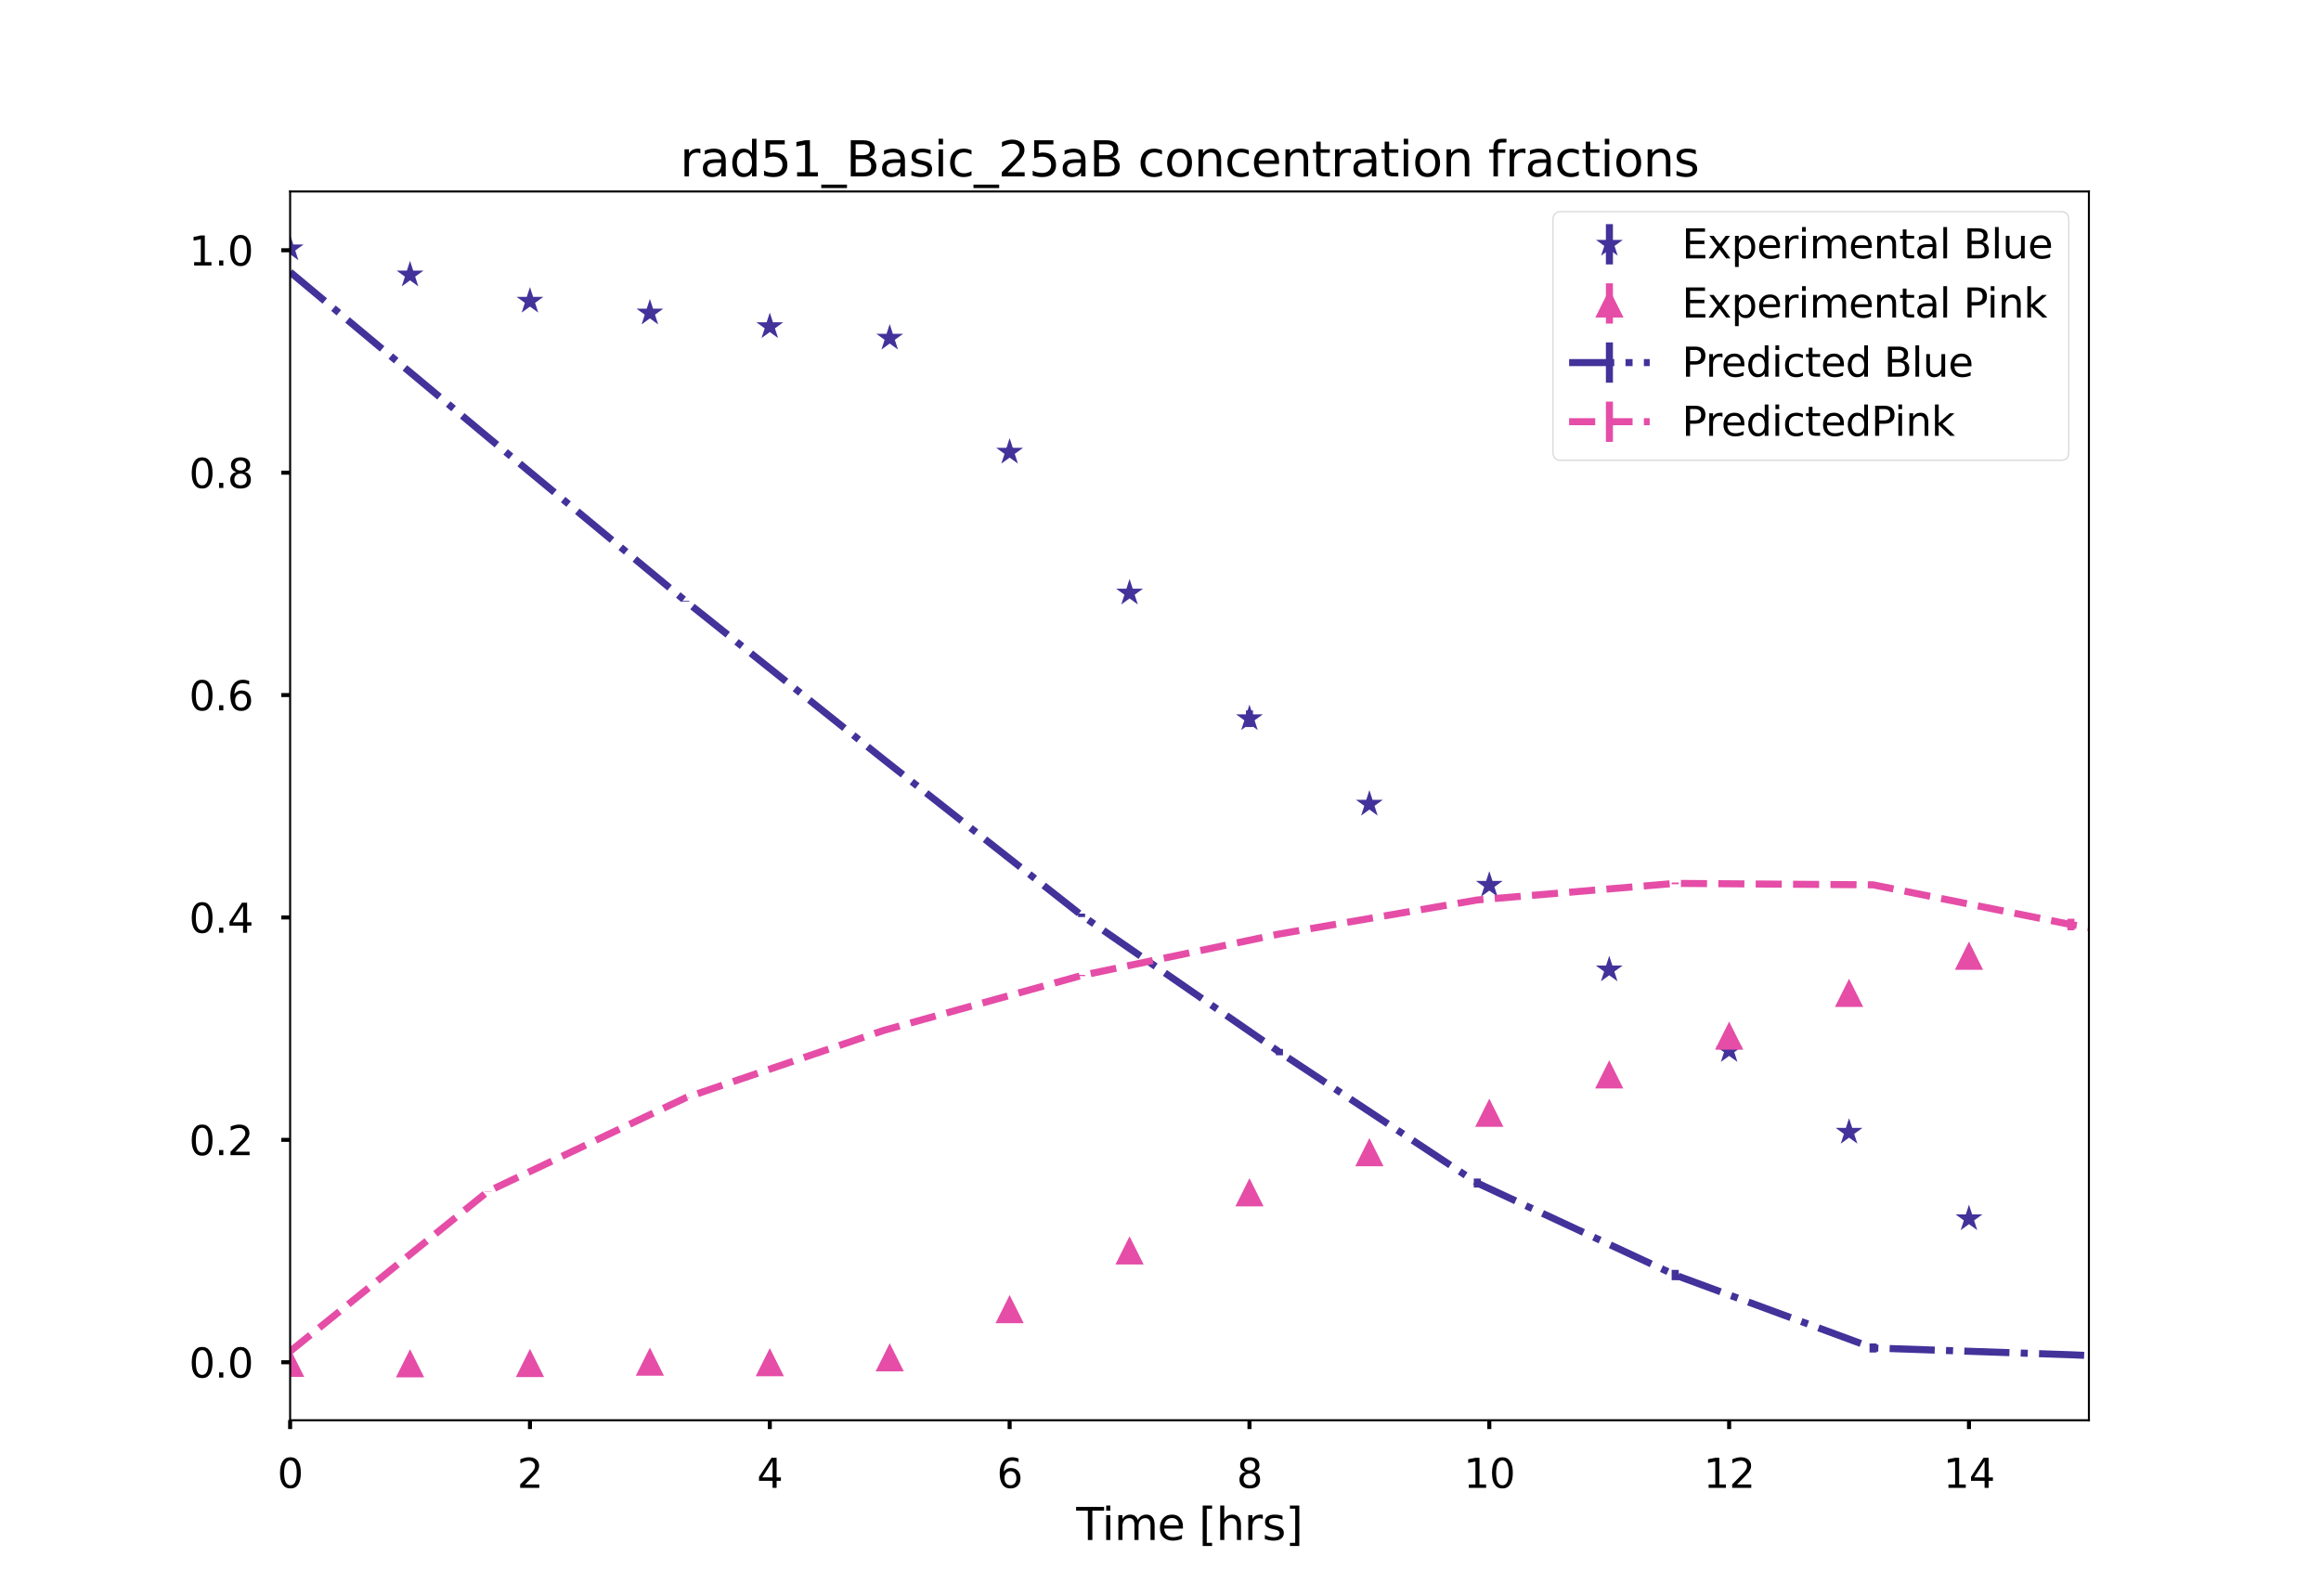<?xml version="1.0" encoding="utf-8" standalone="no"?>
<!DOCTYPE svg PUBLIC "-//W3C//DTD SVG 1.1//EN"
  "http://www.w3.org/Graphics/SVG/1.1/DTD/svg11.dtd">
<svg xmlns:xlink="http://www.w3.org/1999/xlink" width="921.6pt" height="633.6pt" viewBox="0 0 921.6 633.6" xmlns="http://www.w3.org/2000/svg" version="1.1">
 <defs>
  <style type="text/css">*{stroke-linejoin: round; stroke-linecap: butt}</style>
 </defs>
 <g id="figure_1">
  <g id="patch_1">
   <path d="M 0 633.6 
L 921.6 633.6 
L 921.6 0 
L 0 0 
z
" style="fill: #ffffff"/>
  </g>
  <g id="axes_1">
   <g id="patch_2">
    <path d="M 115.2 563.904 
L 829.44 563.904 
L 829.44 76.032 
L 115.2 76.032 
z
" style="fill: #ffffff"/>
   </g>
   <g id="matplotlib.axis_1">
    <g id="xtick_1">
     <g id="line2d_1">
      <defs>
       <path id="m3e62b9b6b2" d="M 0 0 
L 0 3.5 
" style="stroke: #000000; stroke-width: 1.6"/>
      </defs>
      <g>
       <use xlink:href="#m3e62b9b6b2" x="115.2" y="563.904" style="stroke: #000000; stroke-width: 1.6"/>
      </g>
     </g>
     <g id="text_1">
      <!-- 0 -->
      <g transform="translate(110.11 590.761) scale(0.16 -0.16)">
       <defs>
        <path id="DejaVuSans-30" d="M 2034 4250 
Q 1547 4250 1301 3770 
Q 1056 3291 1056 2328 
Q 1056 1369 1301 889 
Q 1547 409 2034 409 
Q 2525 409 2770 889 
Q 3016 1369 3016 2328 
Q 3016 3291 2770 3770 
Q 2525 4250 2034 4250 
z
M 2034 4750 
Q 2819 4750 3233 4129 
Q 3647 3509 3647 2328 
Q 3647 1150 3233 529 
Q 2819 -91 2034 -91 
Q 1250 -91 836 529 
Q 422 1150 422 2328 
Q 422 3509 836 4129 
Q 1250 4750 2034 4750 
z
" transform="scale(0.016)"/>
       </defs>
       <use xlink:href="#DejaVuSans-30"/>
      </g>
     </g>
    </g>
    <g id="xtick_2">
     <g id="line2d_2">
      <g>
       <use xlink:href="#m3e62b9b6b2" x="210.432" y="563.904" style="stroke: #000000; stroke-width: 1.6"/>
      </g>
     </g>
     <g id="text_2">
      <!-- 2 -->
      <g transform="translate(205.342 590.761) scale(0.16 -0.16)">
       <defs>
        <path id="DejaVuSans-32" d="M 1228 531 
L 3431 531 
L 3431 0 
L 469 0 
L 469 531 
Q 828 903 1448 1529 
Q 2069 2156 2228 2338 
Q 2531 2678 2651 2914 
Q 2772 3150 2772 3378 
Q 2772 3750 2511 3984 
Q 2250 4219 1831 4219 
Q 1534 4219 1204 4116 
Q 875 4013 500 3803 
L 500 4441 
Q 881 4594 1212 4672 
Q 1544 4750 1819 4750 
Q 2544 4750 2975 4387 
Q 3406 4025 3406 3419 
Q 3406 3131 3298 2873 
Q 3191 2616 2906 2266 
Q 2828 2175 2409 1742 
Q 1991 1309 1228 531 
z
" transform="scale(0.016)"/>
       </defs>
       <use xlink:href="#DejaVuSans-32"/>
      </g>
     </g>
    </g>
    <g id="xtick_3">
     <g id="line2d_3">
      <g>
       <use xlink:href="#m3e62b9b6b2" x="305.664" y="563.904" style="stroke: #000000; stroke-width: 1.6"/>
      </g>
     </g>
     <g id="text_3">
      <!-- 4 -->
      <g transform="translate(300.574 590.761) scale(0.16 -0.16)">
       <defs>
        <path id="DejaVuSans-34" d="M 2419 4116 
L 825 1625 
L 2419 1625 
L 2419 4116 
z
M 2253 4666 
L 3047 4666 
L 3047 1625 
L 3713 1625 
L 3713 1100 
L 3047 1100 
L 3047 0 
L 2419 0 
L 2419 1100 
L 313 1100 
L 313 1709 
L 2253 4666 
z
" transform="scale(0.016)"/>
       </defs>
       <use xlink:href="#DejaVuSans-34"/>
      </g>
     </g>
    </g>
    <g id="xtick_4">
     <g id="line2d_4">
      <g>
       <use xlink:href="#m3e62b9b6b2" x="400.896" y="563.904" style="stroke: #000000; stroke-width: 1.6"/>
      </g>
     </g>
     <g id="text_4">
      <!-- 6 -->
      <g transform="translate(395.806 590.761) scale(0.16 -0.16)">
       <defs>
        <path id="DejaVuSans-36" d="M 2113 2584 
Q 1688 2584 1439 2293 
Q 1191 2003 1191 1497 
Q 1191 994 1439 701 
Q 1688 409 2113 409 
Q 2538 409 2786 701 
Q 3034 994 3034 1497 
Q 3034 2003 2786 2293 
Q 2538 2584 2113 2584 
z
M 3366 4563 
L 3366 3988 
Q 3128 4100 2886 4159 
Q 2644 4219 2406 4219 
Q 1781 4219 1451 3797 
Q 1122 3375 1075 2522 
Q 1259 2794 1537 2939 
Q 1816 3084 2150 3084 
Q 2853 3084 3261 2657 
Q 3669 2231 3669 1497 
Q 3669 778 3244 343 
Q 2819 -91 2113 -91 
Q 1303 -91 875 529 
Q 447 1150 447 2328 
Q 447 3434 972 4092 
Q 1497 4750 2381 4750 
Q 2619 4750 2861 4703 
Q 3103 4656 3366 4563 
z
" transform="scale(0.016)"/>
       </defs>
       <use xlink:href="#DejaVuSans-36"/>
      </g>
     </g>
    </g>
    <g id="xtick_5">
     <g id="line2d_5">
      <g>
       <use xlink:href="#m3e62b9b6b2" x="496.128" y="563.904" style="stroke: #000000; stroke-width: 1.6"/>
      </g>
     </g>
     <g id="text_5">
      <!-- 8 -->
      <g transform="translate(491.038 590.761) scale(0.16 -0.16)">
       <defs>
        <path id="DejaVuSans-38" d="M 2034 2216 
Q 1584 2216 1326 1975 
Q 1069 1734 1069 1313 
Q 1069 891 1326 650 
Q 1584 409 2034 409 
Q 2484 409 2743 651 
Q 3003 894 3003 1313 
Q 3003 1734 2745 1975 
Q 2488 2216 2034 2216 
z
M 1403 2484 
Q 997 2584 770 2862 
Q 544 3141 544 3541 
Q 544 4100 942 4425 
Q 1341 4750 2034 4750 
Q 2731 4750 3128 4425 
Q 3525 4100 3525 3541 
Q 3525 3141 3298 2862 
Q 3072 2584 2669 2484 
Q 3125 2378 3379 2068 
Q 3634 1759 3634 1313 
Q 3634 634 3220 271 
Q 2806 -91 2034 -91 
Q 1263 -91 848 271 
Q 434 634 434 1313 
Q 434 1759 690 2068 
Q 947 2378 1403 2484 
z
M 1172 3481 
Q 1172 3119 1398 2916 
Q 1625 2713 2034 2713 
Q 2441 2713 2670 2916 
Q 2900 3119 2900 3481 
Q 2900 3844 2670 4047 
Q 2441 4250 2034 4250 
Q 1625 4250 1398 4047 
Q 1172 3844 1172 3481 
z
" transform="scale(0.016)"/>
       </defs>
       <use xlink:href="#DejaVuSans-38"/>
      </g>
     </g>
    </g>
    <g id="xtick_6">
     <g id="line2d_6">
      <g>
       <use xlink:href="#m3e62b9b6b2" x="591.36" y="563.904" style="stroke: #000000; stroke-width: 1.6"/>
      </g>
     </g>
     <g id="text_6">
      <!-- 10 -->
      <g transform="translate(581.18 590.761) scale(0.16 -0.16)">
       <defs>
        <path id="DejaVuSans-31" d="M 794 531 
L 1825 531 
L 1825 4091 
L 703 3866 
L 703 4441 
L 1819 4666 
L 2450 4666 
L 2450 531 
L 3481 531 
L 3481 0 
L 794 0 
L 794 531 
z
" transform="scale(0.016)"/>
       </defs>
       <use xlink:href="#DejaVuSans-31"/>
       <use xlink:href="#DejaVuSans-30" x="63.623"/>
      </g>
     </g>
    </g>
    <g id="xtick_7">
     <g id="line2d_7">
      <g>
       <use xlink:href="#m3e62b9b6b2" x="686.592" y="563.904" style="stroke: #000000; stroke-width: 1.6"/>
      </g>
     </g>
     <g id="text_7">
      <!-- 12 -->
      <g transform="translate(676.412 590.761) scale(0.16 -0.16)">
       <use xlink:href="#DejaVuSans-31"/>
       <use xlink:href="#DejaVuSans-32" x="63.623"/>
      </g>
     </g>
    </g>
    <g id="xtick_8">
     <g id="line2d_8">
      <g>
       <use xlink:href="#m3e62b9b6b2" x="781.824" y="563.904" style="stroke: #000000; stroke-width: 1.6"/>
      </g>
     </g>
     <g id="text_8">
      <!-- 14 -->
      <g transform="translate(771.644 590.761) scale(0.16 -0.16)">
       <use xlink:href="#DejaVuSans-31"/>
       <use xlink:href="#DejaVuSans-34" x="63.623"/>
      </g>
     </g>
    </g>
    <g id="text_9">
     <!-- Time [hrs] -->
     <g transform="translate(427.346 611.462) scale(0.176 -0.176)">
      <defs>
       <path id="DejaVuSans-54" d="M -19 4666 
L 3928 4666 
L 3928 4134 
L 2272 4134 
L 2272 0 
L 1638 0 
L 1638 4134 
L -19 4134 
L -19 4666 
z
" transform="scale(0.016)"/>
       <path id="DejaVuSans-69" d="M 603 3500 
L 1178 3500 
L 1178 0 
L 603 0 
L 603 3500 
z
M 603 4863 
L 1178 4863 
L 1178 4134 
L 603 4134 
L 603 4863 
z
" transform="scale(0.016)"/>
       <path id="DejaVuSans-6d" d="M 3328 2828 
Q 3544 3216 3844 3400 
Q 4144 3584 4550 3584 
Q 5097 3584 5394 3201 
Q 5691 2819 5691 2113 
L 5691 0 
L 5113 0 
L 5113 2094 
Q 5113 2597 4934 2840 
Q 4756 3084 4391 3084 
Q 3944 3084 3684 2787 
Q 3425 2491 3425 1978 
L 3425 0 
L 2847 0 
L 2847 2094 
Q 2847 2600 2669 2842 
Q 2491 3084 2119 3084 
Q 1678 3084 1418 2786 
Q 1159 2488 1159 1978 
L 1159 0 
L 581 0 
L 581 3500 
L 1159 3500 
L 1159 2956 
Q 1356 3278 1631 3431 
Q 1906 3584 2284 3584 
Q 2666 3584 2933 3390 
Q 3200 3197 3328 2828 
z
" transform="scale(0.016)"/>
       <path id="DejaVuSans-65" d="M 3597 1894 
L 3597 1613 
L 953 1613 
Q 991 1019 1311 708 
Q 1631 397 2203 397 
Q 2534 397 2845 478 
Q 3156 559 3463 722 
L 3463 178 
Q 3153 47 2828 -22 
Q 2503 -91 2169 -91 
Q 1331 -91 842 396 
Q 353 884 353 1716 
Q 353 2575 817 3079 
Q 1281 3584 2069 3584 
Q 2775 3584 3186 3129 
Q 3597 2675 3597 1894 
z
M 3022 2063 
Q 3016 2534 2758 2815 
Q 2500 3097 2075 3097 
Q 1594 3097 1305 2825 
Q 1016 2553 972 2059 
L 3022 2063 
z
" transform="scale(0.016)"/>
       <path id="DejaVuSans-20" transform="scale(0.016)"/>
       <path id="DejaVuSans-5b" d="M 550 4863 
L 1875 4863 
L 1875 4416 
L 1125 4416 
L 1125 -397 
L 1875 -397 
L 1875 -844 
L 550 -844 
L 550 4863 
z
" transform="scale(0.016)"/>
       <path id="DejaVuSans-68" d="M 3513 2113 
L 3513 0 
L 2938 0 
L 2938 2094 
Q 2938 2591 2744 2837 
Q 2550 3084 2163 3084 
Q 1697 3084 1428 2787 
Q 1159 2491 1159 1978 
L 1159 0 
L 581 0 
L 581 4863 
L 1159 4863 
L 1159 2956 
Q 1366 3272 1645 3428 
Q 1925 3584 2291 3584 
Q 2894 3584 3203 3211 
Q 3513 2838 3513 2113 
z
" transform="scale(0.016)"/>
       <path id="DejaVuSans-72" d="M 2631 2963 
Q 2534 3019 2420 3045 
Q 2306 3072 2169 3072 
Q 1681 3072 1420 2755 
Q 1159 2438 1159 1844 
L 1159 0 
L 581 0 
L 581 3500 
L 1159 3500 
L 1159 2956 
Q 1341 3275 1631 3429 
Q 1922 3584 2338 3584 
Q 2397 3584 2469 3576 
Q 2541 3569 2628 3553 
L 2631 2963 
z
" transform="scale(0.016)"/>
       <path id="DejaVuSans-73" d="M 2834 3397 
L 2834 2853 
Q 2591 2978 2328 3040 
Q 2066 3103 1784 3103 
Q 1356 3103 1142 2972 
Q 928 2841 928 2578 
Q 928 2378 1081 2264 
Q 1234 2150 1697 2047 
L 1894 2003 
Q 2506 1872 2764 1633 
Q 3022 1394 3022 966 
Q 3022 478 2636 193 
Q 2250 -91 1575 -91 
Q 1294 -91 989 -36 
Q 684 19 347 128 
L 347 722 
Q 666 556 975 473 
Q 1284 391 1588 391 
Q 1994 391 2212 530 
Q 2431 669 2431 922 
Q 2431 1156 2273 1281 
Q 2116 1406 1581 1522 
L 1381 1569 
Q 847 1681 609 1914 
Q 372 2147 372 2553 
Q 372 3047 722 3315 
Q 1072 3584 1716 3584 
Q 2034 3584 2315 3537 
Q 2597 3491 2834 3397 
z
" transform="scale(0.016)"/>
       <path id="DejaVuSans-5d" d="M 1947 4863 
L 1947 -844 
L 622 -844 
L 622 -397 
L 1369 -397 
L 1369 4416 
L 622 4416 
L 622 4863 
L 1947 4863 
z
" transform="scale(0.016)"/>
      </defs>
      <use xlink:href="#DejaVuSans-54"/>
      <use xlink:href="#DejaVuSans-69" x="57.959"/>
      <use xlink:href="#DejaVuSans-6d" x="85.742"/>
      <use xlink:href="#DejaVuSans-65" x="183.154"/>
      <use xlink:href="#DejaVuSans-20" x="244.678"/>
      <use xlink:href="#DejaVuSans-5b" x="276.465"/>
      <use xlink:href="#DejaVuSans-68" x="315.479"/>
      <use xlink:href="#DejaVuSans-72" x="378.857"/>
      <use xlink:href="#DejaVuSans-73" x="419.971"/>
      <use xlink:href="#DejaVuSans-5d" x="472.07"/>
     </g>
    </g>
   </g>
   <g id="matplotlib.axis_2">
    <g id="ytick_1">
     <g id="line2d_9">
      <defs>
       <path id="me38ff2139e" d="M 0 0 
L -3.5 0 
" style="stroke: #000000; stroke-width: 1.6"/>
      </defs>
      <g>
       <use xlink:href="#me38ff2139e" x="115.2" y="540.876" style="stroke: #000000; stroke-width: 1.6"/>
      </g>
     </g>
     <g id="text_10">
      <!-- 0.0 -->
      <g transform="translate(75.055 546.955) scale(0.16 -0.16)">
       <defs>
        <path id="DejaVuSans-2e" d="M 684 794 
L 1344 794 
L 1344 0 
L 684 0 
L 684 794 
z
" transform="scale(0.016)"/>
       </defs>
       <use xlink:href="#DejaVuSans-30"/>
       <use xlink:href="#DejaVuSans-2e" x="63.623"/>
       <use xlink:href="#DejaVuSans-30" x="95.41"/>
      </g>
     </g>
    </g>
    <g id="ytick_2">
     <g id="line2d_10">
      <g>
       <use xlink:href="#me38ff2139e" x="115.2" y="452.573" style="stroke: #000000; stroke-width: 1.6"/>
      </g>
     </g>
     <g id="text_11">
      <!-- 0.2 -->
      <g transform="translate(75.055 458.652) scale(0.16 -0.16)">
       <use xlink:href="#DejaVuSans-30"/>
       <use xlink:href="#DejaVuSans-2e" x="63.623"/>
       <use xlink:href="#DejaVuSans-32" x="95.41"/>
      </g>
     </g>
    </g>
    <g id="ytick_3">
     <g id="line2d_11">
      <g>
       <use xlink:href="#me38ff2139e" x="115.2" y="364.27" style="stroke: #000000; stroke-width: 1.6"/>
      </g>
     </g>
     <g id="text_12">
      <!-- 0.4 -->
      <g transform="translate(75.055 370.349) scale(0.16 -0.16)">
       <use xlink:href="#DejaVuSans-30"/>
       <use xlink:href="#DejaVuSans-2e" x="63.623"/>
       <use xlink:href="#DejaVuSans-34" x="95.41"/>
      </g>
     </g>
    </g>
    <g id="ytick_4">
     <g id="line2d_12">
      <g>
       <use xlink:href="#me38ff2139e" x="115.2" y="275.967" style="stroke: #000000; stroke-width: 1.6"/>
      </g>
     </g>
     <g id="text_13">
      <!-- 0.6 -->
      <g transform="translate(75.055 282.046) scale(0.16 -0.16)">
       <use xlink:href="#DejaVuSans-30"/>
       <use xlink:href="#DejaVuSans-2e" x="63.623"/>
       <use xlink:href="#DejaVuSans-36" x="95.41"/>
      </g>
     </g>
    </g>
    <g id="ytick_5">
     <g id="line2d_13">
      <g>
       <use xlink:href="#me38ff2139e" x="115.2" y="187.665" style="stroke: #000000; stroke-width: 1.6"/>
      </g>
     </g>
     <g id="text_14">
      <!-- 0.8 -->
      <g transform="translate(75.055 193.743) scale(0.16 -0.16)">
       <use xlink:href="#DejaVuSans-30"/>
       <use xlink:href="#DejaVuSans-2e" x="63.623"/>
       <use xlink:href="#DejaVuSans-38" x="95.41"/>
      </g>
     </g>
    </g>
    <g id="ytick_6">
     <g id="line2d_14">
      <g>
       <use xlink:href="#me38ff2139e" x="115.2" y="99.362" style="stroke: #000000; stroke-width: 1.6"/>
      </g>
     </g>
     <g id="text_15">
      <!-- 1.0 -->
      <g transform="translate(75.055 105.44) scale(0.16 -0.16)">
       <use xlink:href="#DejaVuSans-31"/>
       <use xlink:href="#DejaVuSans-2e" x="63.623"/>
       <use xlink:href="#DejaVuSans-30" x="95.41"/>
      </g>
     </g>
    </g>
   </g>
   <g id="LineCollection_1">
    <path d="M 115.2 99.404 
L 115.2 98.208 
" clip-path="url(#p389eec8f58)" style="fill: none; stroke: #42329a; stroke-width: 2.8"/>
    <path d="M 162.816 110.1 
L 162.816 108.266 
" clip-path="url(#p389eec8f58)" style="fill: none; stroke: #42329a; stroke-width: 2.8"/>
    <path d="M 210.432 120.225 
L 210.432 118.955 
" clip-path="url(#p389eec8f58)" style="fill: none; stroke: #42329a; stroke-width: 2.8"/>
    <path d="M 258.048 124.65 
L 258.048 123.915 
" clip-path="url(#p389eec8f58)" style="fill: none; stroke: #42329a; stroke-width: 2.8"/>
    <path d="M 305.664 130.12 
L 305.664 129.288 
" clip-path="url(#p389eec8f58)" style="fill: none; stroke: #42329a; stroke-width: 2.8"/>
    <path d="M 353.28 134.814 
L 353.28 133.721 
" clip-path="url(#p389eec8f58)" style="fill: none; stroke: #42329a; stroke-width: 2.8"/>
    <path d="M 400.896 181.25 
L 400.896 177.864 
" clip-path="url(#p389eec8f58)" style="fill: none; stroke: #42329a; stroke-width: 2.8"/>
    <path d="M 448.512 237.256 
L 448.512 233.711 
" clip-path="url(#p389eec8f58)" style="fill: none; stroke: #42329a; stroke-width: 2.8"/>
    <path d="M 496.128 288.676 
L 496.128 282.074 
" clip-path="url(#p389eec8f58)" style="fill: none; stroke: #42329a; stroke-width: 2.8"/>
    <path d="M 543.744 319.686 
L 543.744 318.938 
" clip-path="url(#p389eec8f58)" style="fill: none; stroke: #42329a; stroke-width: 2.8"/>
    <path d="M 591.36 352.852 
L 591.36 350.127 
" clip-path="url(#p389eec8f58)" style="fill: none; stroke: #42329a; stroke-width: 2.8"/>
    <path d="M 638.976 386.647 
L 638.976 383.557 
" clip-path="url(#p389eec8f58)" style="fill: none; stroke: #42329a; stroke-width: 2.8"/>
    <path d="M 686.592 418.518 
L 686.592 415.702 
" clip-path="url(#p389eec8f58)" style="fill: none; stroke: #42329a; stroke-width: 2.8"/>
    <path d="M 734.208 450.583 
L 734.208 448.557 
" clip-path="url(#p389eec8f58)" style="fill: none; stroke: #42329a; stroke-width: 2.8"/>
    <path d="M 781.824 485.569 
L 781.824 482.271 
" clip-path="url(#p389eec8f58)" style="fill: none; stroke: #42329a; stroke-width: 2.8"/>
   </g>
   <g id="line2d_15">
    <defs>
     <path id="mc96deca7a4" d="M 5 0 
L -5 -0 
"/>
    </defs>
    <g clip-path="url(#p389eec8f58)">
     <use xlink:href="#mc96deca7a4" x="115.2" y="99.404" style="fill: #42329a"/>
     <use xlink:href="#mc96deca7a4" x="162.816" y="110.1" style="fill: #42329a"/>
     <use xlink:href="#mc96deca7a4" x="210.432" y="120.225" style="fill: #42329a"/>
     <use xlink:href="#mc96deca7a4" x="258.048" y="124.65" style="fill: #42329a"/>
     <use xlink:href="#mc96deca7a4" x="305.664" y="130.12" style="fill: #42329a"/>
     <use xlink:href="#mc96deca7a4" x="353.28" y="134.814" style="fill: #42329a"/>
     <use xlink:href="#mc96deca7a4" x="400.896" y="181.25" style="fill: #42329a"/>
     <use xlink:href="#mc96deca7a4" x="448.512" y="237.256" style="fill: #42329a"/>
     <use xlink:href="#mc96deca7a4" x="496.128" y="288.676" style="fill: #42329a"/>
     <use xlink:href="#mc96deca7a4" x="543.744" y="319.686" style="fill: #42329a"/>
     <use xlink:href="#mc96deca7a4" x="591.36" y="352.852" style="fill: #42329a"/>
     <use xlink:href="#mc96deca7a4" x="638.976" y="386.647" style="fill: #42329a"/>
     <use xlink:href="#mc96deca7a4" x="686.592" y="418.518" style="fill: #42329a"/>
     <use xlink:href="#mc96deca7a4" x="734.208" y="450.583" style="fill: #42329a"/>
     <use xlink:href="#mc96deca7a4" x="781.824" y="485.569" style="fill: #42329a"/>
    </g>
   </g>
   <g id="line2d_16">
    <g clip-path="url(#p389eec8f58)">
     <use xlink:href="#mc96deca7a4" x="115.2" y="98.208" style="fill: #42329a"/>
     <use xlink:href="#mc96deca7a4" x="162.816" y="108.266" style="fill: #42329a"/>
     <use xlink:href="#mc96deca7a4" x="210.432" y="118.955" style="fill: #42329a"/>
     <use xlink:href="#mc96deca7a4" x="258.048" y="123.915" style="fill: #42329a"/>
     <use xlink:href="#mc96deca7a4" x="305.664" y="129.288" style="fill: #42329a"/>
     <use xlink:href="#mc96deca7a4" x="353.28" y="133.721" style="fill: #42329a"/>
     <use xlink:href="#mc96deca7a4" x="400.896" y="177.864" style="fill: #42329a"/>
     <use xlink:href="#mc96deca7a4" x="448.512" y="233.711" style="fill: #42329a"/>
     <use xlink:href="#mc96deca7a4" x="496.128" y="282.074" style="fill: #42329a"/>
     <use xlink:href="#mc96deca7a4" x="543.744" y="318.938" style="fill: #42329a"/>
     <use xlink:href="#mc96deca7a4" x="591.36" y="350.127" style="fill: #42329a"/>
     <use xlink:href="#mc96deca7a4" x="638.976" y="383.557" style="fill: #42329a"/>
     <use xlink:href="#mc96deca7a4" x="686.592" y="415.702" style="fill: #42329a"/>
     <use xlink:href="#mc96deca7a4" x="734.208" y="448.557" style="fill: #42329a"/>
     <use xlink:href="#mc96deca7a4" x="781.824" y="482.271" style="fill: #42329a"/>
    </g>
   </g>
   <g id="LineCollection_2">
    <path d="M 115.2 541.321 
L 115.2 540.86 
" clip-path="url(#p389eec8f58)" style="fill: none; stroke: #e54da7; stroke-width: 2.8"/>
    <path d="M 162.816 541.64 
L 162.816 540.919 
" clip-path="url(#p389eec8f58)" style="fill: none; stroke: #e54da7; stroke-width: 2.8"/>
    <path d="M 210.432 541.728 
L 210.432 540.584 
" clip-path="url(#p389eec8f58)" style="fill: none; stroke: #e54da7; stroke-width: 2.8"/>
    <path d="M 258.048 540.697 
L 258.048 540.58 
" clip-path="url(#p389eec8f58)" style="fill: none; stroke: #e54da7; stroke-width: 2.8"/>
    <path d="M 305.664 540.954 
L 305.664 540.75 
" clip-path="url(#p389eec8f58)" style="fill: none; stroke: #e54da7; stroke-width: 2.8"/>
    <path d="M 353.28 539.333 
L 353.28 538.502 
" clip-path="url(#p389eec8f58)" style="fill: none; stroke: #e54da7; stroke-width: 2.8"/>
    <path d="M 400.896 520.87 
L 400.896 518.688 
" clip-path="url(#p389eec8f58)" style="fill: none; stroke: #e54da7; stroke-width: 2.8"/>
    <path d="M 448.512 496.724 
L 448.512 496.224 
" clip-path="url(#p389eec8f58)" style="fill: none; stroke: #e54da7; stroke-width: 2.8"/>
    <path d="M 496.128 473.859 
L 496.128 472.927 
" clip-path="url(#p389eec8f58)" style="fill: none; stroke: #e54da7; stroke-width: 2.8"/>
    <path d="M 543.744 458.001 
L 543.744 456.917 
" clip-path="url(#p389eec8f58)" style="fill: none; stroke: #e54da7; stroke-width: 2.8"/>
    <path d="M 591.36 441.846 
L 591.36 441.781 
" clip-path="url(#p389eec8f58)" style="fill: none; stroke: #e54da7; stroke-width: 2.8"/>
    <path d="M 638.976 427.666 
L 638.976 425.481 
" clip-path="url(#p389eec8f58)" style="fill: none; stroke: #e54da7; stroke-width: 2.8"/>
    <path d="M 686.592 411.938 
L 686.592 410.454 
" clip-path="url(#p389eec8f58)" style="fill: none; stroke: #e54da7; stroke-width: 2.8"/>
    <path d="M 734.208 394.782 
L 734.208 393.608 
" clip-path="url(#p389eec8f58)" style="fill: none; stroke: #e54da7; stroke-width: 2.8"/>
    <path d="M 781.824 381.281 
L 781.824 377.612 
" clip-path="url(#p389eec8f58)" style="fill: none; stroke: #e54da7; stroke-width: 2.8"/>
   </g>
   <g id="line2d_17">
    <defs>
     <path id="m51af604a4e" d="M 5 0 
L -5 -0 
"/>
    </defs>
    <g clip-path="url(#p389eec8f58)">
     <use xlink:href="#m51af604a4e" x="115.2" y="541.321" style="fill: #e54da7"/>
     <use xlink:href="#m51af604a4e" x="162.816" y="541.64" style="fill: #e54da7"/>
     <use xlink:href="#m51af604a4e" x="210.432" y="541.728" style="fill: #e54da7"/>
     <use xlink:href="#m51af604a4e" x="258.048" y="540.697" style="fill: #e54da7"/>
     <use xlink:href="#m51af604a4e" x="305.664" y="540.954" style="fill: #e54da7"/>
     <use xlink:href="#m51af604a4e" x="353.28" y="539.333" style="fill: #e54da7"/>
     <use xlink:href="#m51af604a4e" x="400.896" y="520.87" style="fill: #e54da7"/>
     <use xlink:href="#m51af604a4e" x="448.512" y="496.724" style="fill: #e54da7"/>
     <use xlink:href="#m51af604a4e" x="496.128" y="473.859" style="fill: #e54da7"/>
     <use xlink:href="#m51af604a4e" x="543.744" y="458.001" style="fill: #e54da7"/>
     <use xlink:href="#m51af604a4e" x="591.36" y="441.846" style="fill: #e54da7"/>
     <use xlink:href="#m51af604a4e" x="638.976" y="427.666" style="fill: #e54da7"/>
     <use xlink:href="#m51af604a4e" x="686.592" y="411.938" style="fill: #e54da7"/>
     <use xlink:href="#m51af604a4e" x="734.208" y="394.782" style="fill: #e54da7"/>
     <use xlink:href="#m51af604a4e" x="781.824" y="381.281" style="fill: #e54da7"/>
    </g>
   </g>
   <g id="line2d_18">
    <g clip-path="url(#p389eec8f58)">
     <use xlink:href="#m51af604a4e" x="115.2" y="540.86" style="fill: #e54da7"/>
     <use xlink:href="#m51af604a4e" x="162.816" y="540.919" style="fill: #e54da7"/>
     <use xlink:href="#m51af604a4e" x="210.432" y="540.584" style="fill: #e54da7"/>
     <use xlink:href="#m51af604a4e" x="258.048" y="540.58" style="fill: #e54da7"/>
     <use xlink:href="#m51af604a4e" x="305.664" y="540.75" style="fill: #e54da7"/>
     <use xlink:href="#m51af604a4e" x="353.28" y="538.502" style="fill: #e54da7"/>
     <use xlink:href="#m51af604a4e" x="400.896" y="518.688" style="fill: #e54da7"/>
     <use xlink:href="#m51af604a4e" x="448.512" y="496.224" style="fill: #e54da7"/>
     <use xlink:href="#m51af604a4e" x="496.128" y="472.927" style="fill: #e54da7"/>
     <use xlink:href="#m51af604a4e" x="543.744" y="456.917" style="fill: #e54da7"/>
     <use xlink:href="#m51af604a4e" x="591.36" y="441.781" style="fill: #e54da7"/>
     <use xlink:href="#m51af604a4e" x="638.976" y="425.481" style="fill: #e54da7"/>
     <use xlink:href="#m51af604a4e" x="686.592" y="410.454" style="fill: #e54da7"/>
     <use xlink:href="#m51af604a4e" x="734.208" y="393.608" style="fill: #e54da7"/>
     <use xlink:href="#m51af604a4e" x="781.824" y="377.612" style="fill: #e54da7"/>
    </g>
   </g>
   <g id="LineCollection_3">
    <path d="M 115.2 108.019 
L 115.2 108.019 
" clip-path="url(#p389eec8f58)" style="fill: none; stroke: #42329a; stroke-width: 2.8"/>
    <path d="M 193.766 173.703 
L 193.766 173.547 
" clip-path="url(#p389eec8f58)" style="fill: none; stroke: #42329a; stroke-width: 2.8"/>
    <path d="M 272.333 238.886 
L 272.333 238.576 
" clip-path="url(#p389eec8f58)" style="fill: none; stroke: #42329a; stroke-width: 2.8"/>
    <path d="M 350.899 301.985 
L 350.899 301.153 
" clip-path="url(#p389eec8f58)" style="fill: none; stroke: #42329a; stroke-width: 2.8"/>
    <path d="M 429.466 364.109 
L 429.466 362.736 
" clip-path="url(#p389eec8f58)" style="fill: none; stroke: #42329a; stroke-width: 2.8"/>
    <path d="M 508.032 418.995 
L 508.032 416.468 
" clip-path="url(#p389eec8f58)" style="fill: none; stroke: #42329a; stroke-width: 2.8"/>
    <path d="M 586.598 471.513 
L 586.598 467.962 
" clip-path="url(#p389eec8f58)" style="fill: none; stroke: #42329a; stroke-width: 2.8"/>
    <path d="M 665.165 508.308 
L 665.165 504.207 
" clip-path="url(#p389eec8f58)" style="fill: none; stroke: #42329a; stroke-width: 2.8"/>
    <path d="M 743.731 536.999 
L 743.731 533.432 
" clip-path="url(#p389eec8f58)" style="fill: none; stroke: #42329a; stroke-width: 2.8"/>
    <path d="M 822.298 538.58 
L 822.298 537.237 
" clip-path="url(#p389eec8f58)" style="fill: none; stroke: #42329a; stroke-width: 2.8"/>
    <path d="M 900.864 541.425 
L 900.864 541.145 
" clip-path="url(#p389eec8f58)" style="fill: none; stroke: #42329a; stroke-width: 2.8"/>
    <path clip-path="url(#p389eec8f58)" style="fill: none; stroke: #42329a; stroke-width: 2.8"/>
    <path clip-path="url(#p389eec8f58)" style="fill: none; stroke: #42329a; stroke-width: 2.8"/>
    <path clip-path="url(#p389eec8f58)" style="fill: none; stroke: #42329a; stroke-width: 2.8"/>
    <path clip-path="url(#p389eec8f58)" style="fill: none; stroke: #42329a; stroke-width: 2.8"/>
    <path clip-path="url(#p389eec8f58)" style="fill: none; stroke: #42329a; stroke-width: 2.8"/>
    <path clip-path="url(#p389eec8f58)" style="fill: none; stroke: #42329a; stroke-width: 2.8"/>
    <path clip-path="url(#p389eec8f58)" style="fill: none; stroke: #42329a; stroke-width: 2.8"/>
    <path clip-path="url(#p389eec8f58)" style="fill: none; stroke: #42329a; stroke-width: 2.8"/>
    <path clip-path="url(#p389eec8f58)" style="fill: none; stroke: #42329a; stroke-width: 2.8"/>
    <path clip-path="url(#p389eec8f58)" style="fill: none; stroke: #42329a; stroke-width: 2.8"/>
    <path clip-path="url(#p389eec8f58)" style="fill: none; stroke: #42329a; stroke-width: 2.8"/>
    <path clip-path="url(#p389eec8f58)" style="fill: none; stroke: #42329a; stroke-width: 2.8"/>
    <path clip-path="url(#p389eec8f58)" style="fill: none; stroke: #42329a; stroke-width: 2.8"/>
    <path clip-path="url(#p389eec8f58)" style="fill: none; stroke: #42329a; stroke-width: 2.8"/>
    <path clip-path="url(#p389eec8f58)" style="fill: none; stroke: #42329a; stroke-width: 2.8"/>
    <path clip-path="url(#p389eec8f58)" style="fill: none; stroke: #42329a; stroke-width: 2.8"/>
    <path clip-path="url(#p389eec8f58)" style="fill: none; stroke: #42329a; stroke-width: 2.8"/>
    <path clip-path="url(#p389eec8f58)" style="fill: none; stroke: #42329a; stroke-width: 2.8"/>
    <path clip-path="url(#p389eec8f58)" style="fill: none; stroke: #42329a; stroke-width: 2.8"/>
    <path clip-path="url(#p389eec8f58)" style="fill: none; stroke: #42329a; stroke-width: 2.8"/>
    <path clip-path="url(#p389eec8f58)" style="fill: none; stroke: #42329a; stroke-width: 2.8"/>
   </g>
   <g id="line2d_19">
    <g clip-path="url(#p389eec8f58)">
     <use xlink:href="#mc96deca7a4" x="115.2" y="108.019" style="fill: #42329a"/>
     <use xlink:href="#mc96deca7a4" x="193.766" y="173.703" style="fill: #42329a"/>
     <use xlink:href="#mc96deca7a4" x="272.333" y="238.886" style="fill: #42329a"/>
     <use xlink:href="#mc96deca7a4" x="350.899" y="301.985" style="fill: #42329a"/>
     <use xlink:href="#mc96deca7a4" x="429.466" y="364.109" style="fill: #42329a"/>
     <use xlink:href="#mc96deca7a4" x="508.032" y="418.995" style="fill: #42329a"/>
     <use xlink:href="#mc96deca7a4" x="586.598" y="471.513" style="fill: #42329a"/>
     <use xlink:href="#mc96deca7a4" x="665.165" y="508.308" style="fill: #42329a"/>
     <use xlink:href="#mc96deca7a4" x="743.731" y="536.999" style="fill: #42329a"/>
     <use xlink:href="#mc96deca7a4" x="822.298" y="538.58" style="fill: #42329a"/>
     <use xlink:href="#mc96deca7a4" x="900.864" y="541.425" style="fill: #42329a"/>
     <use xlink:href="#mc96deca7a4" x="979.43" y="540.906" style="fill: #42329a"/>
     <use xlink:href="#mc96deca7a4" x="1057.997" y="540.88" style="fill: #42329a"/>
     <use xlink:href="#mc96deca7a4" x="1136.563" y="540.879" style="fill: #42329a"/>
     <use xlink:href="#mc96deca7a4" x="1215.13" y="540.878" style="fill: #42329a"/>
     <use xlink:href="#mc96deca7a4" x="1293.696" y="540.877" style="fill: #42329a"/>
     <use xlink:href="#mc96deca7a4" x="1372.262" y="540.877" style="fill: #42329a"/>
     <use xlink:href="#mc96deca7a4" x="1450.829" y="540.877" style="fill: #42329a"/>
     <use xlink:href="#mc96deca7a4" x="1529.395" y="540.877" style="fill: #42329a"/>
     <use xlink:href="#mc96deca7a4" x="1607.962" y="540.877" style="fill: #42329a"/>
     <use xlink:href="#mc96deca7a4" x="1686.528" y="540.877" style="fill: #42329a"/>
     <use xlink:href="#mc96deca7a4" x="1765.094" y="540.877" style="fill: #42329a"/>
     <use xlink:href="#mc96deca7a4" x="1843.661" y="540.877" style="fill: #42329a"/>
     <use xlink:href="#mc96deca7a4" x="1922.227" y="540.877" style="fill: #42329a"/>
     <use xlink:href="#mc96deca7a4" x="2000.794" y="540.877" style="fill: #42329a"/>
     <use xlink:href="#mc96deca7a4" x="2079.36" y="540.877" style="fill: #42329a"/>
     <use xlink:href="#mc96deca7a4" x="2157.926" y="540.877" style="fill: #42329a"/>
     <use xlink:href="#mc96deca7a4" x="2236.493" y="540.877" style="fill: #42329a"/>
     <use xlink:href="#mc96deca7a4" x="2315.059" y="540.877" style="fill: #42329a"/>
     <use xlink:href="#mc96deca7a4" x="2393.626" y="540.877" style="fill: #42329a"/>
     <use xlink:href="#mc96deca7a4" x="2472.192" y="540.877" style="fill: #42329a"/>
     <use xlink:href="#mc96deca7a4" x="2550.758" y="540.877" style="fill: #42329a"/>
    </g>
   </g>
   <g id="line2d_20">
    <g clip-path="url(#p389eec8f58)">
     <use xlink:href="#mc96deca7a4" x="115.2" y="108.019" style="fill: #42329a"/>
     <use xlink:href="#mc96deca7a4" x="193.766" y="173.547" style="fill: #42329a"/>
     <use xlink:href="#mc96deca7a4" x="272.333" y="238.576" style="fill: #42329a"/>
     <use xlink:href="#mc96deca7a4" x="350.899" y="301.153" style="fill: #42329a"/>
     <use xlink:href="#mc96deca7a4" x="429.466" y="362.736" style="fill: #42329a"/>
     <use xlink:href="#mc96deca7a4" x="508.032" y="416.468" style="fill: #42329a"/>
     <use xlink:href="#mc96deca7a4" x="586.598" y="467.962" style="fill: #42329a"/>
     <use xlink:href="#mc96deca7a4" x="665.165" y="504.207" style="fill: #42329a"/>
     <use xlink:href="#mc96deca7a4" x="743.731" y="533.432" style="fill: #42329a"/>
     <use xlink:href="#mc96deca7a4" x="822.298" y="537.237" style="fill: #42329a"/>
     <use xlink:href="#mc96deca7a4" x="900.864" y="541.145" style="fill: #42329a"/>
     <use xlink:href="#mc96deca7a4" x="979.43" y="540.879" style="fill: #42329a"/>
     <use xlink:href="#mc96deca7a4" x="1057.997" y="540.876" style="fill: #42329a"/>
     <use xlink:href="#mc96deca7a4" x="1136.563" y="540.876" style="fill: #42329a"/>
     <use xlink:href="#mc96deca7a4" x="1215.13" y="540.876" style="fill: #42329a"/>
     <use xlink:href="#mc96deca7a4" x="1293.696" y="540.876" style="fill: #42329a"/>
     <use xlink:href="#mc96deca7a4" x="1372.262" y="540.876" style="fill: #42329a"/>
     <use xlink:href="#mc96deca7a4" x="1450.829" y="540.876" style="fill: #42329a"/>
     <use xlink:href="#mc96deca7a4" x="1529.395" y="540.876" style="fill: #42329a"/>
     <use xlink:href="#mc96deca7a4" x="1607.962" y="540.876" style="fill: #42329a"/>
     <use xlink:href="#mc96deca7a4" x="1686.528" y="540.876" style="fill: #42329a"/>
     <use xlink:href="#mc96deca7a4" x="1765.094" y="540.876" style="fill: #42329a"/>
     <use xlink:href="#mc96deca7a4" x="1843.661" y="540.876" style="fill: #42329a"/>
     <use xlink:href="#mc96deca7a4" x="1922.227" y="540.876" style="fill: #42329a"/>
     <use xlink:href="#mc96deca7a4" x="2000.794" y="540.876" style="fill: #42329a"/>
     <use xlink:href="#mc96deca7a4" x="2079.36" y="540.876" style="fill: #42329a"/>
     <use xlink:href="#mc96deca7a4" x="2157.926" y="540.876" style="fill: #42329a"/>
     <use xlink:href="#mc96deca7a4" x="2236.493" y="540.876" style="fill: #42329a"/>
     <use xlink:href="#mc96deca7a4" x="2315.059" y="540.876" style="fill: #42329a"/>
     <use xlink:href="#mc96deca7a4" x="2393.626" y="540.876" style="fill: #42329a"/>
     <use xlink:href="#mc96deca7a4" x="2472.192" y="540.876" style="fill: #42329a"/>
     <use xlink:href="#mc96deca7a4" x="2550.758" y="540.876" style="fill: #42329a"/>
    </g>
   </g>
   <g id="LineCollection_4">
    <path d="M 115.2 536.548 
L 115.2 536.548 
" clip-path="url(#p389eec8f58)" style="fill: none; stroke: #e54da7; stroke-width: 2.8"/>
    <path d="M 193.766 473.113 
L 193.766 472.962 
" clip-path="url(#p389eec8f58)" style="fill: none; stroke: #e54da7; stroke-width: 2.8"/>
    <path d="M 272.333 435.917 
L 272.333 435.729 
" clip-path="url(#p389eec8f58)" style="fill: none; stroke: #e54da7; stroke-width: 2.8"/>
    <path d="M 350.899 409.305 
L 350.899 408.939 
" clip-path="url(#p389eec8f58)" style="fill: none; stroke: #e54da7; stroke-width: 2.8"/>
    <path d="M 429.466 387.565 
L 429.466 387.068 
" clip-path="url(#p389eec8f58)" style="fill: none; stroke: #e54da7; stroke-width: 2.8"/>
    <path d="M 508.032 371.219 
L 508.032 370.438 
" clip-path="url(#p389eec8f58)" style="fill: none; stroke: #e54da7; stroke-width: 2.8"/>
    <path d="M 586.598 357.784 
L 586.598 356.874 
" clip-path="url(#p389eec8f58)" style="fill: none; stroke: #e54da7; stroke-width: 2.8"/>
    <path d="M 665.165 351.092 
L 665.165 350.4 
" clip-path="url(#p389eec8f58)" style="fill: none; stroke: #e54da7; stroke-width: 2.8"/>
    <path d="M 743.731 351.657 
L 743.731 350.987 
" clip-path="url(#p389eec8f58)" style="fill: none; stroke: #e54da7; stroke-width: 2.8"/>
    <path d="M 822.298 369.381 
L 822.298 364.787 
" clip-path="url(#p389eec8f58)" style="fill: none; stroke: #e54da7; stroke-width: 2.8"/>
    <path d="M 900.864 382.527 
L 900.864 378.509 
" clip-path="url(#p389eec8f58)" style="fill: none; stroke: #e54da7; stroke-width: 2.8"/>
    <path clip-path="url(#p389eec8f58)" style="fill: none; stroke: #e54da7; stroke-width: 2.8"/>
    <path clip-path="url(#p389eec8f58)" style="fill: none; stroke: #e54da7; stroke-width: 2.8"/>
    <path clip-path="url(#p389eec8f58)" style="fill: none; stroke: #e54da7; stroke-width: 2.8"/>
    <path clip-path="url(#p389eec8f58)" style="fill: none; stroke: #e54da7; stroke-width: 2.8"/>
    <path clip-path="url(#p389eec8f58)" style="fill: none; stroke: #e54da7; stroke-width: 2.8"/>
    <path clip-path="url(#p389eec8f58)" style="fill: none; stroke: #e54da7; stroke-width: 2.8"/>
    <path clip-path="url(#p389eec8f58)" style="fill: none; stroke: #e54da7; stroke-width: 2.8"/>
    <path clip-path="url(#p389eec8f58)" style="fill: none; stroke: #e54da7; stroke-width: 2.8"/>
    <path clip-path="url(#p389eec8f58)" style="fill: none; stroke: #e54da7; stroke-width: 2.8"/>
    <path clip-path="url(#p389eec8f58)" style="fill: none; stroke: #e54da7; stroke-width: 2.8"/>
    <path clip-path="url(#p389eec8f58)" style="fill: none; stroke: #e54da7; stroke-width: 2.8"/>
    <path clip-path="url(#p389eec8f58)" style="fill: none; stroke: #e54da7; stroke-width: 2.8"/>
    <path clip-path="url(#p389eec8f58)" style="fill: none; stroke: #e54da7; stroke-width: 2.8"/>
    <path clip-path="url(#p389eec8f58)" style="fill: none; stroke: #e54da7; stroke-width: 2.8"/>
    <path clip-path="url(#p389eec8f58)" style="fill: none; stroke: #e54da7; stroke-width: 2.8"/>
    <path clip-path="url(#p389eec8f58)" style="fill: none; stroke: #e54da7; stroke-width: 2.8"/>
    <path clip-path="url(#p389eec8f58)" style="fill: none; stroke: #e54da7; stroke-width: 2.8"/>
    <path clip-path="url(#p389eec8f58)" style="fill: none; stroke: #e54da7; stroke-width: 2.8"/>
    <path clip-path="url(#p389eec8f58)" style="fill: none; stroke: #e54da7; stroke-width: 2.8"/>
    <path clip-path="url(#p389eec8f58)" style="fill: none; stroke: #e54da7; stroke-width: 2.8"/>
    <path clip-path="url(#p389eec8f58)" style="fill: none; stroke: #e54da7; stroke-width: 2.8"/>
   </g>
   <g id="line2d_21">
    <g clip-path="url(#p389eec8f58)">
     <use xlink:href="#m51af604a4e" x="115.2" y="536.548" style="fill: #e54da7"/>
     <use xlink:href="#m51af604a4e" x="193.766" y="473.113" style="fill: #e54da7"/>
     <use xlink:href="#m51af604a4e" x="272.333" y="435.917" style="fill: #e54da7"/>
     <use xlink:href="#m51af604a4e" x="350.899" y="409.305" style="fill: #e54da7"/>
     <use xlink:href="#m51af604a4e" x="429.466" y="387.565" style="fill: #e54da7"/>
     <use xlink:href="#m51af604a4e" x="508.032" y="371.219" style="fill: #e54da7"/>
     <use xlink:href="#m51af604a4e" x="586.598" y="357.784" style="fill: #e54da7"/>
     <use xlink:href="#m51af604a4e" x="665.165" y="351.092" style="fill: #e54da7"/>
     <use xlink:href="#m51af604a4e" x="743.731" y="351.657" style="fill: #e54da7"/>
     <use xlink:href="#m51af604a4e" x="822.298" y="369.381" style="fill: #e54da7"/>
     <use xlink:href="#m51af604a4e" x="900.864" y="382.527" style="fill: #e54da7"/>
     <use xlink:href="#m51af604a4e" x="979.43" y="391.449" style="fill: #e54da7"/>
     <use xlink:href="#m51af604a4e" x="1057.997" y="399.458" style="fill: #e54da7"/>
     <use xlink:href="#m51af604a4e" x="1136.563" y="403.283" style="fill: #e54da7"/>
     <use xlink:href="#m51af604a4e" x="1215.13" y="406.999" style="fill: #e54da7"/>
     <use xlink:href="#m51af604a4e" x="1293.696" y="408.805" style="fill: #e54da7"/>
     <use xlink:href="#m51af604a4e" x="1372.262" y="410.586" style="fill: #e54da7"/>
     <use xlink:href="#m51af604a4e" x="1450.829" y="411.464" style="fill: #e54da7"/>
     <use xlink:href="#m51af604a4e" x="1529.395" y="412.336" style="fill: #e54da7"/>
     <use xlink:href="#m51af604a4e" x="1607.962" y="412.769" style="fill: #e54da7"/>
     <use xlink:href="#m51af604a4e" x="1686.528" y="413.201" style="fill: #e54da7"/>
     <use xlink:href="#m51af604a4e" x="1765.094" y="413.416" style="fill: #e54da7"/>
     <use xlink:href="#m51af604a4e" x="1843.661" y="413.631" style="fill: #e54da7"/>
     <use xlink:href="#m51af604a4e" x="1922.227" y="413.738" style="fill: #e54da7"/>
     <use xlink:href="#m51af604a4e" x="2000.794" y="413.846" style="fill: #e54da7"/>
     <use xlink:href="#m51af604a4e" x="2079.36" y="413.899" style="fill: #e54da7"/>
     <use xlink:href="#m51af604a4e" x="2157.926" y="413.953" style="fill: #e54da7"/>
     <use xlink:href="#m51af604a4e" x="2236.493" y="413.98" style="fill: #e54da7"/>
     <use xlink:href="#m51af604a4e" x="2315.059" y="414.006" style="fill: #e54da7"/>
     <use xlink:href="#m51af604a4e" x="2393.626" y="414.02" style="fill: #e54da7"/>
     <use xlink:href="#m51af604a4e" x="2472.192" y="414.033" style="fill: #e54da7"/>
     <use xlink:href="#m51af604a4e" x="2550.758" y="414.04" style="fill: #e54da7"/>
    </g>
   </g>
   <g id="line2d_22">
    <g clip-path="url(#p389eec8f58)">
     <use xlink:href="#m51af604a4e" x="115.2" y="536.548" style="fill: #e54da7"/>
     <use xlink:href="#m51af604a4e" x="193.766" y="472.962" style="fill: #e54da7"/>
     <use xlink:href="#m51af604a4e" x="272.333" y="435.729" style="fill: #e54da7"/>
     <use xlink:href="#m51af604a4e" x="350.899" y="408.939" style="fill: #e54da7"/>
     <use xlink:href="#m51af604a4e" x="429.466" y="387.068" style="fill: #e54da7"/>
     <use xlink:href="#m51af604a4e" x="508.032" y="370.438" style="fill: #e54da7"/>
     <use xlink:href="#m51af604a4e" x="586.598" y="356.874" style="fill: #e54da7"/>
     <use xlink:href="#m51af604a4e" x="665.165" y="350.4" style="fill: #e54da7"/>
     <use xlink:href="#m51af604a4e" x="743.731" y="350.987" style="fill: #e54da7"/>
     <use xlink:href="#m51af604a4e" x="822.298" y="364.787" style="fill: #e54da7"/>
     <use xlink:href="#m51af604a4e" x="900.864" y="378.509" style="fill: #e54da7"/>
     <use xlink:href="#m51af604a4e" x="979.43" y="387.503" style="fill: #e54da7"/>
     <use xlink:href="#m51af604a4e" x="1057.997" y="395.671" style="fill: #e54da7"/>
     <use xlink:href="#m51af604a4e" x="1136.563" y="399.58" style="fill: #e54da7"/>
     <use xlink:href="#m51af604a4e" x="1215.13" y="403.377" style="fill: #e54da7"/>
     <use xlink:href="#m51af604a4e" x="1293.696" y="405.224" style="fill: #e54da7"/>
     <use xlink:href="#m51af604a4e" x="1372.262" y="407.045" style="fill: #e54da7"/>
     <use xlink:href="#m51af604a4e" x="1450.829" y="407.944" style="fill: #e54da7"/>
     <use xlink:href="#m51af604a4e" x="1529.395" y="408.836" style="fill: #e54da7"/>
     <use xlink:href="#m51af604a4e" x="1607.962" y="409.279" style="fill: #e54da7"/>
     <use xlink:href="#m51af604a4e" x="1686.528" y="409.721" style="fill: #e54da7"/>
     <use xlink:href="#m51af604a4e" x="1765.094" y="409.941" style="fill: #e54da7"/>
     <use xlink:href="#m51af604a4e" x="1843.661" y="410.162" style="fill: #e54da7"/>
     <use xlink:href="#m51af604a4e" x="1922.227" y="410.272" style="fill: #e54da7"/>
     <use xlink:href="#m51af604a4e" x="2000.794" y="410.382" style="fill: #e54da7"/>
     <use xlink:href="#m51af604a4e" x="2079.36" y="410.437" style="fill: #e54da7"/>
     <use xlink:href="#m51af604a4e" x="2157.926" y="410.492" style="fill: #e54da7"/>
     <use xlink:href="#m51af604a4e" x="2236.493" y="410.519" style="fill: #e54da7"/>
     <use xlink:href="#m51af604a4e" x="2315.059" y="410.547" style="fill: #e54da7"/>
     <use xlink:href="#m51af604a4e" x="2393.626" y="410.561" style="fill: #e54da7"/>
     <use xlink:href="#m51af604a4e" x="2472.192" y="410.574" style="fill: #e54da7"/>
     <use xlink:href="#m51af604a4e" x="2550.758" y="410.581" style="fill: #e54da7"/>
    </g>
   </g>
   <g id="line2d_23">
    <defs>
     <path id="mf1065c0346" d="M 0 -5.6 
L -1.257 -1.73 
L -5.326 -1.73 
L -2.034 0.661 
L -3.292 4.53 
L -0 2.139 
L 3.292 4.53 
L 2.034 0.661 
L 5.326 -1.73 
L 1.257 -1.73 
z
"/>
    </defs>
    <g clip-path="url(#p389eec8f58)">
     <use xlink:href="#mf1065c0346" x="115.2" y="98.803" style="fill: #42329a"/>
     <use xlink:href="#mf1065c0346" x="162.816" y="109.179" style="fill: #42329a"/>
     <use xlink:href="#mf1065c0346" x="210.432" y="119.587" style="fill: #42329a"/>
     <use xlink:href="#mf1065c0346" x="258.048" y="124.281" style="fill: #42329a"/>
     <use xlink:href="#mf1065c0346" x="305.664" y="129.702" style="fill: #42329a"/>
     <use xlink:href="#mf1065c0346" x="353.28" y="134.265" style="fill: #42329a"/>
     <use xlink:href="#mf1065c0346" x="400.896" y="179.549" style="fill: #42329a"/>
     <use xlink:href="#mf1065c0346" x="448.512" y="235.476" style="fill: #42329a"/>
     <use xlink:href="#mf1065c0346" x="496.128" y="285.361" style="fill: #42329a"/>
     <use xlink:href="#mf1065c0346" x="543.744" y="319.31" style="fill: #42329a"/>
     <use xlink:href="#mf1065c0346" x="591.36" y="351.484" style="fill: #42329a"/>
     <use xlink:href="#mf1065c0346" x="638.976" y="385.095" style="fill: #42329a"/>
     <use xlink:href="#mf1065c0346" x="686.592" y="417.104" style="fill: #42329a"/>
     <use xlink:href="#mf1065c0346" x="734.208" y="449.566" style="fill: #42329a"/>
     <use xlink:href="#mf1065c0346" x="781.824" y="483.913" style="fill: #42329a"/>
    </g>
   </g>
   <g id="line2d_24">
    <defs>
     <path id="m81a20d42dc" d="M 0 -5.6 
L -5.6 5.6 
L 5.6 5.6 
z
"/>
    </defs>
    <g clip-path="url(#p389eec8f58)">
     <use xlink:href="#m81a20d42dc" x="115.2" y="541.09" style="fill: #e54da7"/>
     <use xlink:href="#m81a20d42dc" x="162.816" y="541.279" style="fill: #e54da7"/>
     <use xlink:href="#m81a20d42dc" x="210.432" y="541.155" style="fill: #e54da7"/>
     <use xlink:href="#m81a20d42dc" x="258.048" y="540.638" style="fill: #e54da7"/>
     <use xlink:href="#m81a20d42dc" x="305.664" y="540.852" style="fill: #e54da7"/>
     <use xlink:href="#m81a20d42dc" x="353.28" y="538.917" style="fill: #e54da7"/>
     <use xlink:href="#m81a20d42dc" x="400.896" y="519.779" style="fill: #e54da7"/>
     <use xlink:href="#m81a20d42dc" x="448.512" y="496.474" style="fill: #e54da7"/>
     <use xlink:href="#m81a20d42dc" x="496.128" y="473.393" style="fill: #e54da7"/>
     <use xlink:href="#m81a20d42dc" x="543.744" y="457.459" style="fill: #e54da7"/>
     <use xlink:href="#m81a20d42dc" x="591.36" y="441.814" style="fill: #e54da7"/>
     <use xlink:href="#m81a20d42dc" x="638.976" y="426.573" style="fill: #e54da7"/>
     <use xlink:href="#m81a20d42dc" x="686.592" y="411.196" style="fill: #e54da7"/>
     <use xlink:href="#m81a20d42dc" x="734.208" y="394.194" style="fill: #e54da7"/>
     <use xlink:href="#m81a20d42dc" x="781.824" y="379.444" style="fill: #e54da7"/>
    </g>
   </g>
   <g id="line2d_25">
    <path d="M 115.2 108.019 
L 193.766 173.625 
L 272.333 238.731 
L 350.899 301.569 
L 429.466 363.423 
L 508.032 417.732 
L 586.598 469.737 
L 665.165 506.258 
L 743.731 535.216 
L 822.298 537.909 
L 900.864 541.285 
L 922.6 541.176 
" clip-path="url(#p389eec8f58)" style="fill: none; stroke-dasharray: 17.92,4.48,2.8,4.48; stroke-dashoffset: 0; stroke: #42329a; stroke-width: 2.8"/>
   </g>
   <g id="line2d_26">
    <path d="M 115.2 536.548 
L 193.766 473.037 
L 272.333 435.823 
L 350.899 409.122 
L 429.466 387.317 
L 508.032 370.829 
L 586.598 357.329 
L 665.165 350.746 
L 743.731 351.322 
L 822.298 367.084 
L 900.864 380.518 
L 922.6 382.996 
" clip-path="url(#p389eec8f58)" style="fill: none; stroke-dasharray: 10.36,4.48; stroke-dashoffset: 0; stroke: #e54da7; stroke-width: 2.8"/>
   </g>
   <g id="patch_3">
    <path d="M 115.2 563.904 
L 115.2 76.032 
" style="fill: none; stroke: #000000; stroke-width: 0.8; stroke-linejoin: miter; stroke-linecap: square"/>
   </g>
   <g id="patch_4">
    <path d="M 829.44 563.904 
L 829.44 76.032 
" style="fill: none; stroke: #000000; stroke-width: 0.8; stroke-linejoin: miter; stroke-linecap: square"/>
   </g>
   <g id="patch_5">
    <path d="M 115.2 563.904 
L 829.44 563.904 
" style="fill: none; stroke: #000000; stroke-width: 0.8; stroke-linejoin: miter; stroke-linecap: square"/>
   </g>
   <g id="patch_6">
    <path d="M 115.2 76.032 
L 829.44 76.032 
" style="fill: none; stroke: #000000; stroke-width: 0.8; stroke-linejoin: miter; stroke-linecap: square"/>
   </g>
   <g id="text_16">
    <!-- rad51_Basic_25aB concentration fractions -->
    <g transform="translate(270.012 70.032) scale(0.192 -0.192)">
     <defs>
      <path id="DejaVuSans-61" d="M 2194 1759 
Q 1497 1759 1228 1600 
Q 959 1441 959 1056 
Q 959 750 1161 570 
Q 1363 391 1709 391 
Q 2188 391 2477 730 
Q 2766 1069 2766 1631 
L 2766 1759 
L 2194 1759 
z
M 3341 1997 
L 3341 0 
L 2766 0 
L 2766 531 
Q 2569 213 2275 61 
Q 1981 -91 1556 -91 
Q 1019 -91 701 211 
Q 384 513 384 1019 
Q 384 1609 779 1909 
Q 1175 2209 1959 2209 
L 2766 2209 
L 2766 2266 
Q 2766 2663 2505 2880 
Q 2244 3097 1772 3097 
Q 1472 3097 1187 3025 
Q 903 2953 641 2809 
L 641 3341 
Q 956 3463 1253 3523 
Q 1550 3584 1831 3584 
Q 2591 3584 2966 3190 
Q 3341 2797 3341 1997 
z
" transform="scale(0.016)"/>
      <path id="DejaVuSans-64" d="M 2906 2969 
L 2906 4863 
L 3481 4863 
L 3481 0 
L 2906 0 
L 2906 525 
Q 2725 213 2448 61 
Q 2172 -91 1784 -91 
Q 1150 -91 751 415 
Q 353 922 353 1747 
Q 353 2572 751 3078 
Q 1150 3584 1784 3584 
Q 2172 3584 2448 3432 
Q 2725 3281 2906 2969 
z
M 947 1747 
Q 947 1113 1208 752 
Q 1469 391 1925 391 
Q 2381 391 2643 752 
Q 2906 1113 2906 1747 
Q 2906 2381 2643 2742 
Q 2381 3103 1925 3103 
Q 1469 3103 1208 2742 
Q 947 2381 947 1747 
z
" transform="scale(0.016)"/>
      <path id="DejaVuSans-35" d="M 691 4666 
L 3169 4666 
L 3169 4134 
L 1269 4134 
L 1269 2991 
Q 1406 3038 1543 3061 
Q 1681 3084 1819 3084 
Q 2600 3084 3056 2656 
Q 3513 2228 3513 1497 
Q 3513 744 3044 326 
Q 2575 -91 1722 -91 
Q 1428 -91 1123 -41 
Q 819 9 494 109 
L 494 744 
Q 775 591 1075 516 
Q 1375 441 1709 441 
Q 2250 441 2565 725 
Q 2881 1009 2881 1497 
Q 2881 1984 2565 2268 
Q 2250 2553 1709 2553 
Q 1456 2553 1204 2497 
Q 953 2441 691 2322 
L 691 4666 
z
" transform="scale(0.016)"/>
      <path id="DejaVuSans-5f" d="M 3263 -1063 
L 3263 -1509 
L -63 -1509 
L -63 -1063 
L 3263 -1063 
z
" transform="scale(0.016)"/>
      <path id="DejaVuSans-42" d="M 1259 2228 
L 1259 519 
L 2272 519 
Q 2781 519 3026 730 
Q 3272 941 3272 1375 
Q 3272 1813 3026 2020 
Q 2781 2228 2272 2228 
L 1259 2228 
z
M 1259 4147 
L 1259 2741 
L 2194 2741 
Q 2656 2741 2882 2914 
Q 3109 3088 3109 3444 
Q 3109 3797 2882 3972 
Q 2656 4147 2194 4147 
L 1259 4147 
z
M 628 4666 
L 2241 4666 
Q 2963 4666 3353 4366 
Q 3744 4066 3744 3513 
Q 3744 3084 3544 2831 
Q 3344 2578 2956 2516 
Q 3422 2416 3680 2098 
Q 3938 1781 3938 1306 
Q 3938 681 3513 340 
Q 3088 0 2303 0 
L 628 0 
L 628 4666 
z
" transform="scale(0.016)"/>
      <path id="DejaVuSans-63" d="M 3122 3366 
L 3122 2828 
Q 2878 2963 2633 3030 
Q 2388 3097 2138 3097 
Q 1578 3097 1268 2742 
Q 959 2388 959 1747 
Q 959 1106 1268 751 
Q 1578 397 2138 397 
Q 2388 397 2633 464 
Q 2878 531 3122 666 
L 3122 134 
Q 2881 22 2623 -34 
Q 2366 -91 2075 -91 
Q 1284 -91 818 406 
Q 353 903 353 1747 
Q 353 2603 823 3093 
Q 1294 3584 2113 3584 
Q 2378 3584 2631 3529 
Q 2884 3475 3122 3366 
z
" transform="scale(0.016)"/>
      <path id="DejaVuSans-6f" d="M 1959 3097 
Q 1497 3097 1228 2736 
Q 959 2375 959 1747 
Q 959 1119 1226 758 
Q 1494 397 1959 397 
Q 2419 397 2687 759 
Q 2956 1122 2956 1747 
Q 2956 2369 2687 2733 
Q 2419 3097 1959 3097 
z
M 1959 3584 
Q 2709 3584 3137 3096 
Q 3566 2609 3566 1747 
Q 3566 888 3137 398 
Q 2709 -91 1959 -91 
Q 1206 -91 779 398 
Q 353 888 353 1747 
Q 353 2609 779 3096 
Q 1206 3584 1959 3584 
z
" transform="scale(0.016)"/>
      <path id="DejaVuSans-6e" d="M 3513 2113 
L 3513 0 
L 2938 0 
L 2938 2094 
Q 2938 2591 2744 2837 
Q 2550 3084 2163 3084 
Q 1697 3084 1428 2787 
Q 1159 2491 1159 1978 
L 1159 0 
L 581 0 
L 581 3500 
L 1159 3500 
L 1159 2956 
Q 1366 3272 1645 3428 
Q 1925 3584 2291 3584 
Q 2894 3584 3203 3211 
Q 3513 2838 3513 2113 
z
" transform="scale(0.016)"/>
      <path id="DejaVuSans-74" d="M 1172 4494 
L 1172 3500 
L 2356 3500 
L 2356 3053 
L 1172 3053 
L 1172 1153 
Q 1172 725 1289 603 
Q 1406 481 1766 481 
L 2356 481 
L 2356 0 
L 1766 0 
Q 1100 0 847 248 
Q 594 497 594 1153 
L 594 3053 
L 172 3053 
L 172 3500 
L 594 3500 
L 594 4494 
L 1172 4494 
z
" transform="scale(0.016)"/>
      <path id="DejaVuSans-66" d="M 2375 4863 
L 2375 4384 
L 1825 4384 
Q 1516 4384 1395 4259 
Q 1275 4134 1275 3809 
L 1275 3500 
L 2222 3500 
L 2222 3053 
L 1275 3053 
L 1275 0 
L 697 0 
L 697 3053 
L 147 3053 
L 147 3500 
L 697 3500 
L 697 3744 
Q 697 4328 969 4595 
Q 1241 4863 1831 4863 
L 2375 4863 
z
" transform="scale(0.016)"/>
     </defs>
     <use xlink:href="#DejaVuSans-72"/>
     <use xlink:href="#DejaVuSans-61" x="41.113"/>
     <use xlink:href="#DejaVuSans-64" x="102.393"/>
     <use xlink:href="#DejaVuSans-35" x="165.869"/>
     <use xlink:href="#DejaVuSans-31" x="229.492"/>
     <use xlink:href="#DejaVuSans-5f" x="293.115"/>
     <use xlink:href="#DejaVuSans-42" x="343.115"/>
     <use xlink:href="#DejaVuSans-61" x="411.719"/>
     <use xlink:href="#DejaVuSans-73" x="472.998"/>
     <use xlink:href="#DejaVuSans-69" x="525.098"/>
     <use xlink:href="#DejaVuSans-63" x="552.881"/>
     <use xlink:href="#DejaVuSans-5f" x="607.861"/>
     <use xlink:href="#DejaVuSans-32" x="657.861"/>
     <use xlink:href="#DejaVuSans-35" x="721.484"/>
     <use xlink:href="#DejaVuSans-61" x="785.107"/>
     <use xlink:href="#DejaVuSans-42" x="846.387"/>
     <use xlink:href="#DejaVuSans-20" x="914.99"/>
     <use xlink:href="#DejaVuSans-63" x="946.777"/>
     <use xlink:href="#DejaVuSans-6f" x="1001.758"/>
     <use xlink:href="#DejaVuSans-6e" x="1062.939"/>
     <use xlink:href="#DejaVuSans-63" x="1126.318"/>
     <use xlink:href="#DejaVuSans-65" x="1181.299"/>
     <use xlink:href="#DejaVuSans-6e" x="1242.822"/>
     <use xlink:href="#DejaVuSans-74" x="1306.201"/>
     <use xlink:href="#DejaVuSans-72" x="1345.41"/>
     <use xlink:href="#DejaVuSans-61" x="1386.523"/>
     <use xlink:href="#DejaVuSans-74" x="1447.803"/>
     <use xlink:href="#DejaVuSans-69" x="1487.012"/>
     <use xlink:href="#DejaVuSans-6f" x="1514.795"/>
     <use xlink:href="#DejaVuSans-6e" x="1575.977"/>
     <use xlink:href="#DejaVuSans-20" x="1639.355"/>
     <use xlink:href="#DejaVuSans-66" x="1671.143"/>
     <use xlink:href="#DejaVuSans-72" x="1706.348"/>
     <use xlink:href="#DejaVuSans-61" x="1747.461"/>
     <use xlink:href="#DejaVuSans-63" x="1808.74"/>
     <use xlink:href="#DejaVuSans-74" x="1863.721"/>
     <use xlink:href="#DejaVuSans-69" x="1902.93"/>
     <use xlink:href="#DejaVuSans-6f" x="1930.713"/>
     <use xlink:href="#DejaVuSans-6e" x="1991.895"/>
     <use xlink:href="#DejaVuSans-73" x="2055.273"/>
    </g>
   </g>
   <g id="legend_1">
    <g id="patch_7">
     <path d="M 619.85 182.772 
L 818.24 182.772 
Q 821.44 182.772 821.44 179.572 
L 821.44 87.232 
Q 821.44 84.032 818.24 84.032 
L 619.85 84.032 
Q 616.65 84.032 616.65 87.232 
L 616.65 179.572 
Q 616.65 182.772 619.85 182.772 
z
" style="fill: #ffffff; opacity: 0.8; stroke: #cccccc; stroke-width: 0.48; stroke-linejoin: miter"/>
    </g>
    <g id="LineCollection_5">
     <path d="M 639.05 104.99 
L 639.05 88.99 
" style="fill: none; stroke: #42329a; stroke-width: 2.8"/>
    </g>
    <g id="line2d_27">
     <g>
      <use xlink:href="#mc96deca7a4" x="639.05" y="104.99" style="fill: #42329a"/>
     </g>
    </g>
    <g id="line2d_28">
     <g>
      <use xlink:href="#mc96deca7a4" x="639.05" y="88.99" style="fill: #42329a"/>
     </g>
    </g>
    <g id="line2d_29"/>
    <g id="line2d_30">
     <g>
      <use xlink:href="#mf1065c0346" x="639.05" y="96.99" style="fill: #42329a"/>
     </g>
    </g>
    <g id="text_17">
     <!-- Experimental Blue -->
     <g transform="translate(667.85 102.59) scale(0.16 -0.16)">
      <defs>
       <path id="DejaVuSans-45" d="M 628 4666 
L 3578 4666 
L 3578 4134 
L 1259 4134 
L 1259 2753 
L 3481 2753 
L 3481 2222 
L 1259 2222 
L 1259 531 
L 3634 531 
L 3634 0 
L 628 0 
L 628 4666 
z
" transform="scale(0.016)"/>
       <path id="DejaVuSans-78" d="M 3513 3500 
L 2247 1797 
L 3578 0 
L 2900 0 
L 1881 1375 
L 863 0 
L 184 0 
L 1544 1831 
L 300 3500 
L 978 3500 
L 1906 2253 
L 2834 3500 
L 3513 3500 
z
" transform="scale(0.016)"/>
       <path id="DejaVuSans-70" d="M 1159 525 
L 1159 -1331 
L 581 -1331 
L 581 3500 
L 1159 3500 
L 1159 2969 
Q 1341 3281 1617 3432 
Q 1894 3584 2278 3584 
Q 2916 3584 3314 3078 
Q 3713 2572 3713 1747 
Q 3713 922 3314 415 
Q 2916 -91 2278 -91 
Q 1894 -91 1617 61 
Q 1341 213 1159 525 
z
M 3116 1747 
Q 3116 2381 2855 2742 
Q 2594 3103 2138 3103 
Q 1681 3103 1420 2742 
Q 1159 2381 1159 1747 
Q 1159 1113 1420 752 
Q 1681 391 2138 391 
Q 2594 391 2855 752 
Q 3116 1113 3116 1747 
z
" transform="scale(0.016)"/>
       <path id="DejaVuSans-6c" d="M 603 4863 
L 1178 4863 
L 1178 0 
L 603 0 
L 603 4863 
z
" transform="scale(0.016)"/>
       <path id="DejaVuSans-75" d="M 544 1381 
L 544 3500 
L 1119 3500 
L 1119 1403 
Q 1119 906 1312 657 
Q 1506 409 1894 409 
Q 2359 409 2629 706 
Q 2900 1003 2900 1516 
L 2900 3500 
L 3475 3500 
L 3475 0 
L 2900 0 
L 2900 538 
Q 2691 219 2414 64 
Q 2138 -91 1772 -91 
Q 1169 -91 856 284 
Q 544 659 544 1381 
z
M 1991 3584 
L 1991 3584 
z
" transform="scale(0.016)"/>
      </defs>
      <use xlink:href="#DejaVuSans-45"/>
      <use xlink:href="#DejaVuSans-78" x="63.184"/>
      <use xlink:href="#DejaVuSans-70" x="122.363"/>
      <use xlink:href="#DejaVuSans-65" x="185.84"/>
      <use xlink:href="#DejaVuSans-72" x="247.363"/>
      <use xlink:href="#DejaVuSans-69" x="288.477"/>
      <use xlink:href="#DejaVuSans-6d" x="316.26"/>
      <use xlink:href="#DejaVuSans-65" x="413.672"/>
      <use xlink:href="#DejaVuSans-6e" x="475.195"/>
      <use xlink:href="#DejaVuSans-74" x="538.574"/>
      <use xlink:href="#DejaVuSans-61" x="577.783"/>
      <use xlink:href="#DejaVuSans-6c" x="639.062"/>
      <use xlink:href="#DejaVuSans-20" x="666.846"/>
      <use xlink:href="#DejaVuSans-42" x="698.633"/>
      <use xlink:href="#DejaVuSans-6c" x="767.236"/>
      <use xlink:href="#DejaVuSans-75" x="795.02"/>
      <use xlink:href="#DejaVuSans-65" x="858.398"/>
     </g>
    </g>
    <g id="LineCollection_6">
     <path d="M 639.05 128.475 
L 639.05 112.475 
" style="fill: none; stroke: #e54da7; stroke-width: 2.8"/>
    </g>
    <g id="line2d_31">
     <g>
      <use xlink:href="#m51af604a4e" x="639.05" y="128.475" style="fill: #e54da7"/>
     </g>
    </g>
    <g id="line2d_32">
     <g>
      <use xlink:href="#m51af604a4e" x="639.05" y="112.475" style="fill: #e54da7"/>
     </g>
    </g>
    <g id="line2d_33"/>
    <g id="line2d_34">
     <g>
      <use xlink:href="#m81a20d42dc" x="639.05" y="120.475" style="fill: #e54da7"/>
     </g>
    </g>
    <g id="text_18">
     <!-- Experimental Pink -->
     <g transform="translate(667.85 126.075) scale(0.16 -0.16)">
      <defs>
       <path id="DejaVuSans-50" d="M 1259 4147 
L 1259 2394 
L 2053 2394 
Q 2494 2394 2734 2622 
Q 2975 2850 2975 3272 
Q 2975 3691 2734 3919 
Q 2494 4147 2053 4147 
L 1259 4147 
z
M 628 4666 
L 2053 4666 
Q 2838 4666 3239 4311 
Q 3641 3956 3641 3272 
Q 3641 2581 3239 2228 
Q 2838 1875 2053 1875 
L 1259 1875 
L 1259 0 
L 628 0 
L 628 4666 
z
" transform="scale(0.016)"/>
       <path id="DejaVuSans-6b" d="M 581 4863 
L 1159 4863 
L 1159 1991 
L 2875 3500 
L 3609 3500 
L 1753 1863 
L 3688 0 
L 2938 0 
L 1159 1709 
L 1159 0 
L 581 0 
L 581 4863 
z
" transform="scale(0.016)"/>
      </defs>
      <use xlink:href="#DejaVuSans-45"/>
      <use xlink:href="#DejaVuSans-78" x="63.184"/>
      <use xlink:href="#DejaVuSans-70" x="122.363"/>
      <use xlink:href="#DejaVuSans-65" x="185.84"/>
      <use xlink:href="#DejaVuSans-72" x="247.363"/>
      <use xlink:href="#DejaVuSans-69" x="288.477"/>
      <use xlink:href="#DejaVuSans-6d" x="316.26"/>
      <use xlink:href="#DejaVuSans-65" x="413.672"/>
      <use xlink:href="#DejaVuSans-6e" x="475.195"/>
      <use xlink:href="#DejaVuSans-74" x="538.574"/>
      <use xlink:href="#DejaVuSans-61" x="577.783"/>
      <use xlink:href="#DejaVuSans-6c" x="639.062"/>
      <use xlink:href="#DejaVuSans-20" x="666.846"/>
      <use xlink:href="#DejaVuSans-50" x="698.633"/>
      <use xlink:href="#DejaVuSans-69" x="756.686"/>
      <use xlink:href="#DejaVuSans-6e" x="784.469"/>
      <use xlink:href="#DejaVuSans-6b" x="847.848"/>
     </g>
    </g>
    <g id="LineCollection_7">
     <path d="M 639.05 151.959 
L 639.05 135.959 
" style="fill: none; stroke: #42329a; stroke-width: 2.8"/>
    </g>
    <g id="line2d_35">
     <g>
      <use xlink:href="#mc96deca7a4" x="639.05" y="151.959" style="fill: #42329a"/>
     </g>
    </g>
    <g id="line2d_36">
     <g>
      <use xlink:href="#mc96deca7a4" x="639.05" y="135.959" style="fill: #42329a"/>
     </g>
    </g>
    <g id="line2d_37">
     <path d="M 623.05 143.959 
L 655.05 143.959 
" style="fill: none; stroke-dasharray: 17.92,4.48,2.8,4.48; stroke-dashoffset: 0; stroke: #42329a; stroke-width: 2.8"/>
    </g>
    <g id="line2d_38"/>
    <g id="text_19">
     <!-- Predicted Blue -->
     <g transform="translate(667.85 149.56) scale(0.16 -0.16)">
      <use xlink:href="#DejaVuSans-50"/>
      <use xlink:href="#DejaVuSans-72" x="58.553"/>
      <use xlink:href="#DejaVuSans-65" x="97.416"/>
      <use xlink:href="#DejaVuSans-64" x="158.939"/>
      <use xlink:href="#DejaVuSans-69" x="222.416"/>
      <use xlink:href="#DejaVuSans-63" x="250.199"/>
      <use xlink:href="#DejaVuSans-74" x="305.18"/>
      <use xlink:href="#DejaVuSans-65" x="344.389"/>
      <use xlink:href="#DejaVuSans-64" x="405.912"/>
      <use xlink:href="#DejaVuSans-20" x="469.389"/>
      <use xlink:href="#DejaVuSans-42" x="501.176"/>
      <use xlink:href="#DejaVuSans-6c" x="569.779"/>
      <use xlink:href="#DejaVuSans-75" x="597.562"/>
      <use xlink:href="#DejaVuSans-65" x="660.941"/>
     </g>
    </g>
    <g id="LineCollection_8">
     <path d="M 639.05 175.445 
L 639.05 159.445 
" style="fill: none; stroke: #e54da7; stroke-width: 2.8"/>
    </g>
    <g id="line2d_39">
     <g>
      <use xlink:href="#m51af604a4e" x="639.05" y="175.445" style="fill: #e54da7"/>
     </g>
    </g>
    <g id="line2d_40">
     <g>
      <use xlink:href="#m51af604a4e" x="639.05" y="159.445" style="fill: #e54da7"/>
     </g>
    </g>
    <g id="line2d_41">
     <path d="M 623.05 167.445 
L 655.05 167.445 
" style="fill: none; stroke-dasharray: 10.36,4.48; stroke-dashoffset: 0; stroke: #e54da7; stroke-width: 2.8"/>
    </g>
    <g id="line2d_42"/>
    <g id="text_20">
     <!-- PredictedPink -->
     <g transform="translate(667.85 173.044) scale(0.16 -0.16)">
      <use xlink:href="#DejaVuSans-50"/>
      <use xlink:href="#DejaVuSans-72" x="58.553"/>
      <use xlink:href="#DejaVuSans-65" x="97.416"/>
      <use xlink:href="#DejaVuSans-64" x="158.939"/>
      <use xlink:href="#DejaVuSans-69" x="222.416"/>
      <use xlink:href="#DejaVuSans-63" x="250.199"/>
      <use xlink:href="#DejaVuSans-74" x="305.18"/>
      <use xlink:href="#DejaVuSans-65" x="344.389"/>
      <use xlink:href="#DejaVuSans-64" x="405.912"/>
      <use xlink:href="#DejaVuSans-50" x="469.389"/>
      <use xlink:href="#DejaVuSans-69" x="527.441"/>
      <use xlink:href="#DejaVuSans-6e" x="555.225"/>
      <use xlink:href="#DejaVuSans-6b" x="618.604"/>
     </g>
    </g>
   </g>
  </g>
 </g>
 <defs>
  <clipPath id="p389eec8f58">
   <rect x="115.2" y="76.032" width="714.24" height="487.872"/>
  </clipPath>
 </defs>
</svg>
